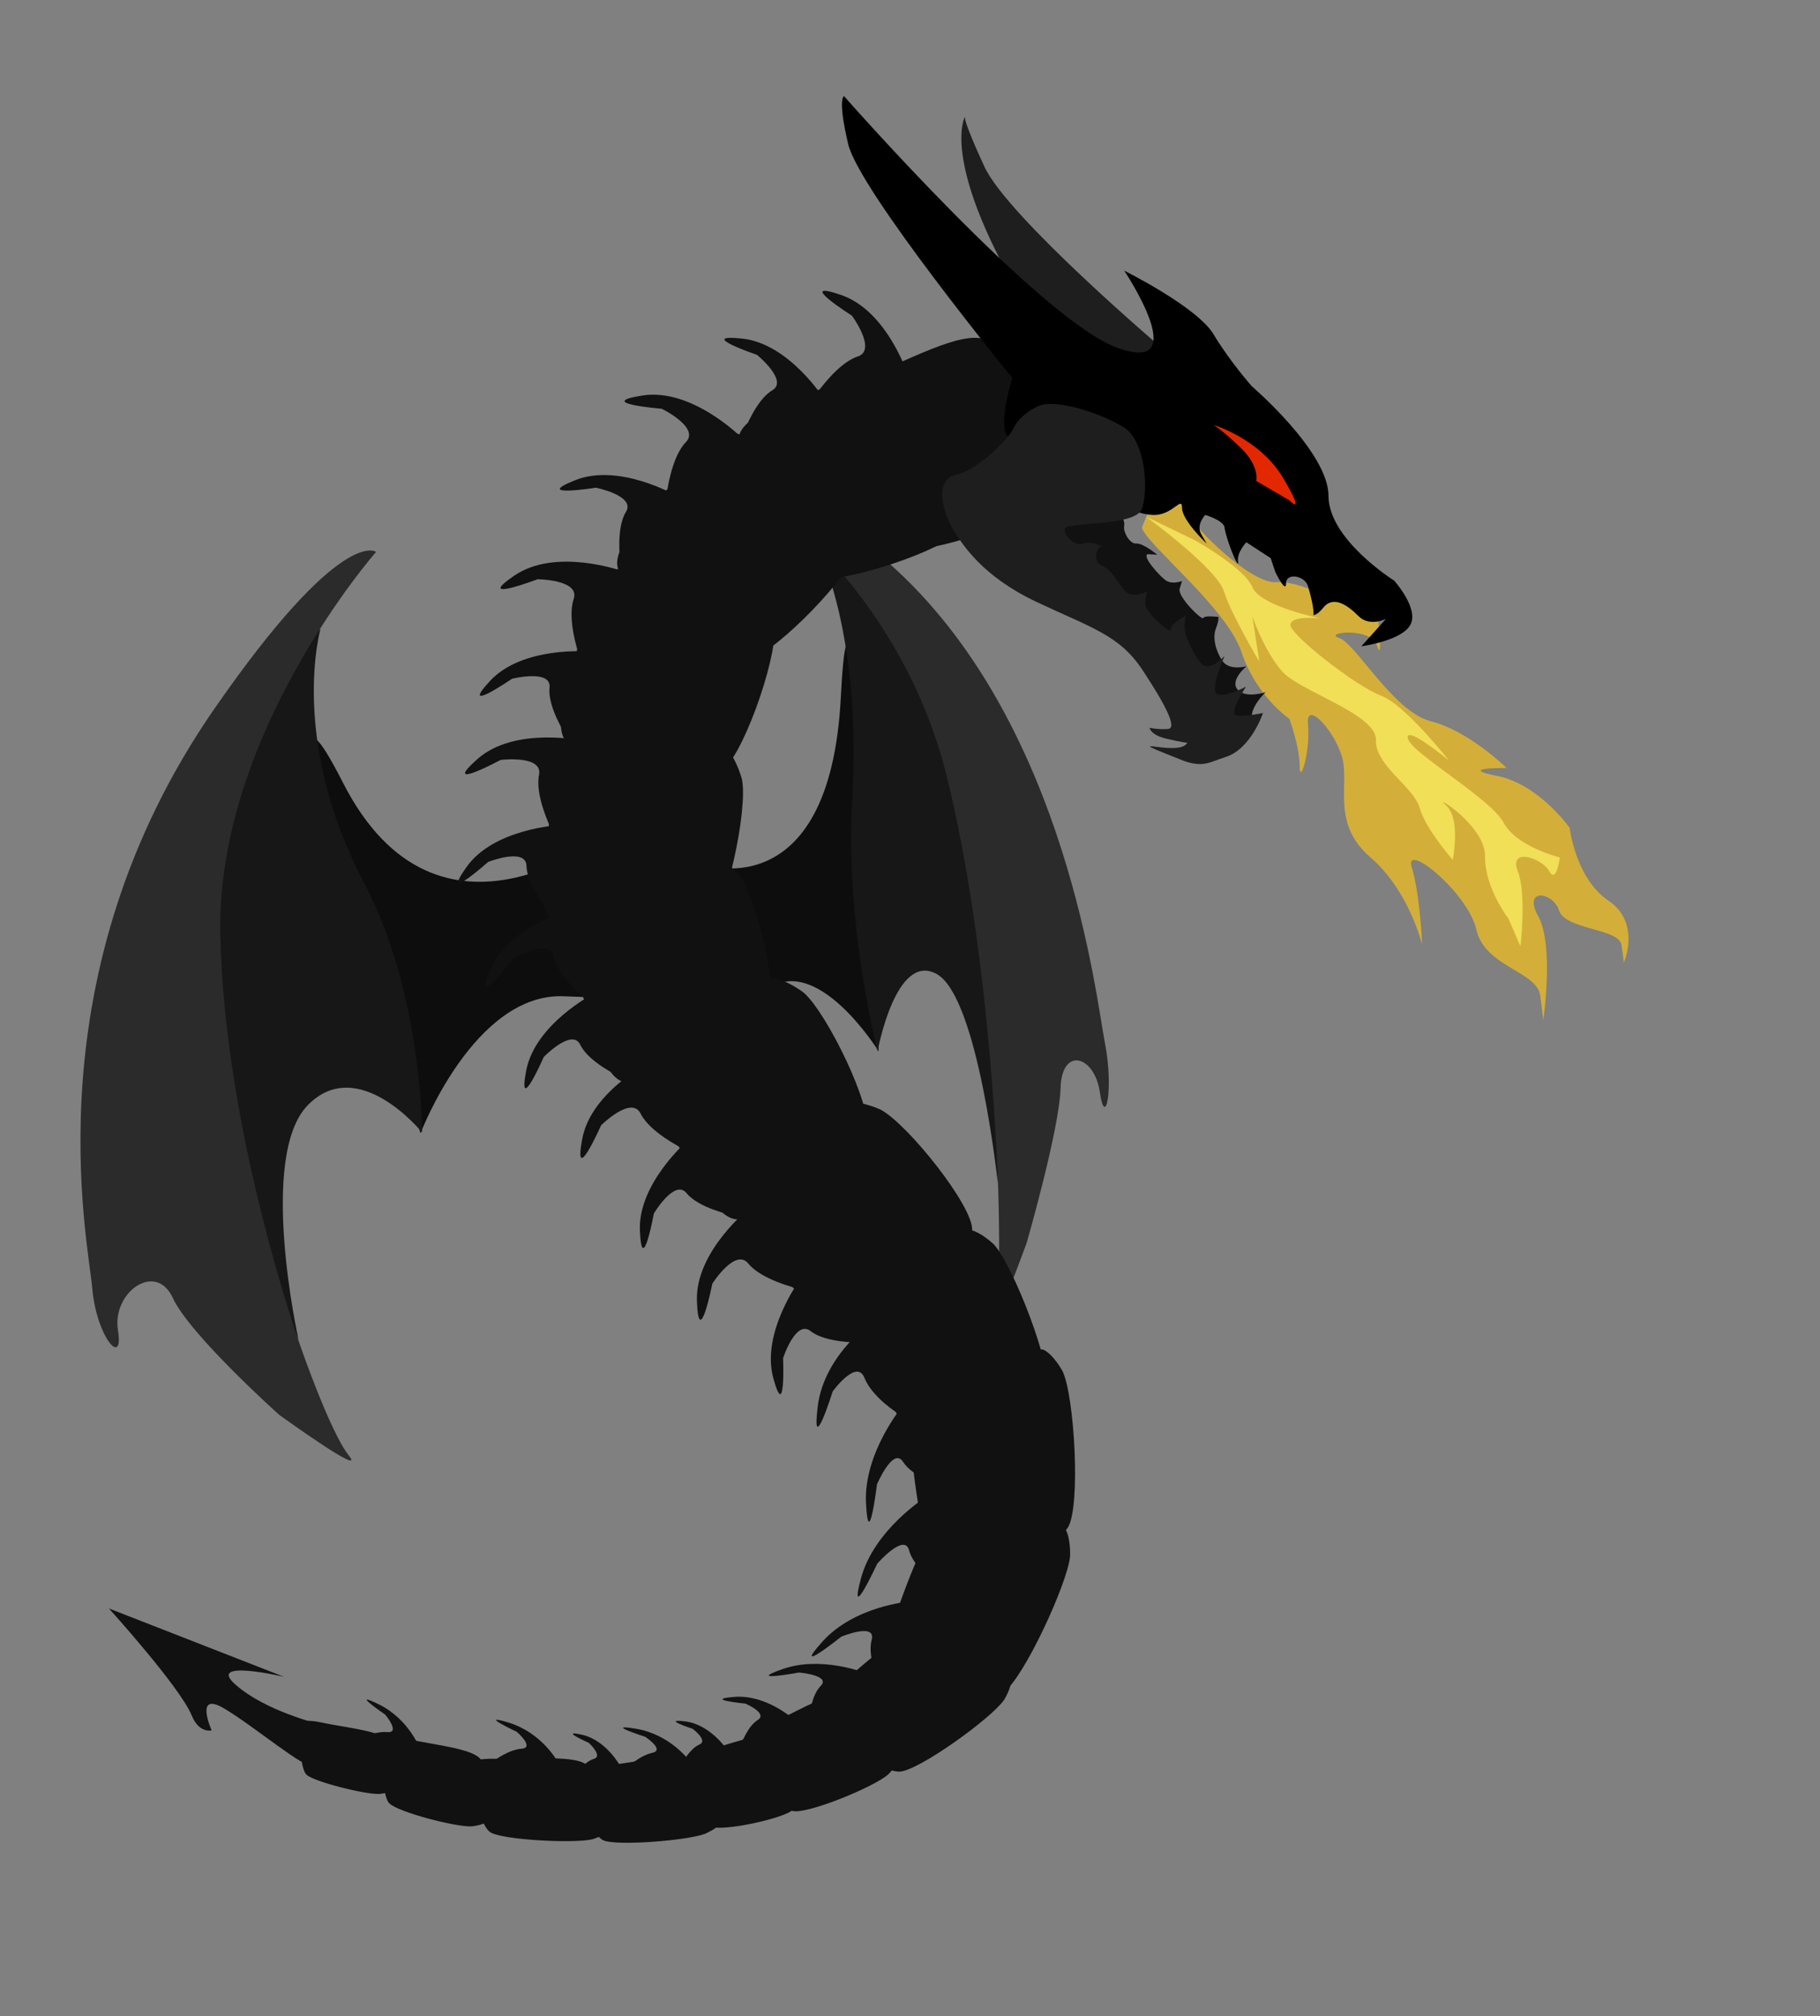 <?xml version="1.0" encoding="UTF-8" standalone="no"?>
<!-- Created with Inkscape (http://www.inkscape.org/) -->

<svg
   xmlns:dc="http://purl.org/dc/elements/1.1/"
   xmlns:cc="http://creativecommons.org/ns#"
   xmlns:rdf="http://www.w3.org/1999/02/22-rdf-syntax-ns#"
   xmlns:svg="http://www.w3.org/2000/svg"
   xmlns="http://www.w3.org/2000/svg"
   xmlns:sodipodi="http://sodipodi.sourceforge.net/DTD/sodipodi-0.dtd"
   xmlns:inkscape="http://www.inkscape.org/namespaces/inkscape"
   width="950"
   height="1052.362"
   id="svg2"
   version="1.1"
   inkscape:version="0.48.4 r9939"
   sodipodi:docname="d1f6.svg">
  <rect width="100%" height="100%" fill="#808080" stroke="none"/>
  <defs
     id="defs4" />
  <sodipodi:namedview
     id="base"
     pagecolor="#ffffff"
     bordercolor="#666666"
     borderopacity="1.0"
     inkscape:pageopacity="0.0"
     inkscape:pageshadow="2"
     inkscape:zoom="1.979899"
     inkscape:cx="655.94055"
     inkscape:cy="674.33727"
     inkscape:document-units="px"
     inkscape:current-layer="layer1"
     showgrid="false"
     inkscape:window-width="1285"
     inkscape:window-height="744"
     inkscape:window-x="81"
     inkscape:window-y="24"
     inkscape:window-maximized="1" />
  <g
     inkscape:label="Camada 1"
     inkscape:groupmode="layer"
     id="layer1">
    <g
       transform="matrix(0.596,-0.375,0.184,0.946,42.846,231.413)"
       id="g4295-4">
      <path
         sodipodi:nodetypes="ccscsc"
         inkscape:connector-curvature="0"
         id="path4289-7"
         d="m 398,484.656 c 20.203,-50.508 20.203,-86.873 20.203,-86.873 0,0 94.128,63.984 135.36,-38.386 43.942,-109.096 -24.244,185.868 -24.244,185.868 0,0 -34.345,-70.711 -80.812,-64.65 -46.467,6.061 -50.508,4.041 -50.508,4.041 z"
         style="fill:#0d0d0d;fill-opacity:1;stroke:none" />
      <path
         sodipodi:nodetypes="cscscsc"
         inkscape:connector-curvature="0"
         id="path4291-6"
         d="m 528.485,544.888 c 0,0 29.495,-43.781 58.066,-19.495 28.571,24.286 15.714,121.429 15.714,121.429 0,0 53.612,-143.692 39.286,-218.571 -18.658,-97.519 -83.428,-149.943 -83.428,-149.943 0,0 21.805,56.135 -11.097,134.563 -25.022,59.645 -18.542,132.018 -18.542,132.018 z"
         style="fill:#171717;fill-opacity:1;stroke:none" />
      <path
         sodipodi:nodetypes="cscscssssc"
         inkscape:connector-curvature="0"
         id="path4293-5"
         d="m 525.714,240.934 c 0,0 91.429,87.143 98.571,191.429 7.143,104.286 -22.857,218.571 -22.857,218.571 0,0 -11.429,45.714 -20,58.571 -8.571,12.857 34.286,-24.286 34.286,-24.286 0,0 42.857,-45.714 50,-65.714 7.143,-20 31.429,-5.714 30,14.286 -1.429,20 11.429,2.857 11.429,-22.857 0,-25.714 17.672,-166.223 -90,-295.714 -74.761,-89.911 -91.429,-74.286 -91.429,-74.286 z"
         style="fill:#2b2b2b;fill-opacity:1;stroke:none" />
    </g>
    <g
       id="g3796"
       transform="matrix(-0.96,-1.301,-1.349,0.996,1207.7,131.055)">
      <path
         inkscape:connector-curvature="0"
         id="path3774"
         d="m 186.976,393.289 c -0.742,9.554 10.327,40.721 17.081,44.191 6.754,3.47 47.473,-7.415 47.473,-7.415 0,0 7.104,-1.034 2.783,-15.416 -4.321,-14.382 -6.558,-35.172 -14.178,-39.162 -7.62,-3.99 -46.778,4.297 -49.552,7.934 -2.774,3.636 -3.607,9.869 -3.607,9.869 z"
         style="fill:#111111;fill-opacity:1;stroke:none" />
      <path
         inkscape:connector-curvature="0"
         id="path3776"
         d="M 250.224,400.814 C 236.376,375.302 236.376,375.302 236.376,375.302 c 0,0 21.305,-7.21 34.62,1.664 13.315,8.874 -7.457,1.109 -7.457,1.109 0,0 -13.848,0 -11.717,6.101 2.13,6.101 -1.598,16.638 -1.598,16.638 z"
         style="fill:#111111;fill-opacity:1;stroke:none" />
      <path
         inkscape:connector-curvature="0"
         id="path3776-3"
         d="m 254.299,426.15 c -7.144,-25.714 -7.144,-25.714 -7.144,-25.714 0,0 21.19,-1.502 31.496,9.385 10.306,10.887 -7.106,-0.724 -7.106,-0.724 0,0 -12.745,-3.166 -12.123,2.713 0.621,5.879 -5.123,14.34 -5.123,14.34 z"
         style="fill:#111111;fill-opacity:1;stroke:none" />
      <path
         inkscape:connector-curvature="0"
         id="path3774-5"
         d="m 178.178,366.608 c -0.742,9.554 10.327,40.721 17.081,44.191 6.754,3.47 47.473,-7.415 47.473,-7.415 0,0 7.104,-1.034 2.783,-15.416 -4.321,-14.382 -6.558,-35.172 -14.178,-39.162 -7.62,-3.99 -46.778,4.297 -49.552,7.934 -2.774,3.636 -3.607,9.869 -3.607,9.869 z"
         style="fill:#111111;fill-opacity:1;stroke:none" />
    </g>
    <g
       id="g3831"
       transform="matrix(-0.195,0.981,0.981,0.195,346.421,-530.311)">
      <path
         inkscape:connector-curvature="0"
         id="path3059"
         d="m 741.452,401.824 c 8.081,4.041 32.325,51.518 53.538,63.64 21.213,12.122 29.294,31.315 29.294,31.315 0,0 13.132,8.081 23.234,10.102 10.102,2.02 -9.091,4.041 -22.223,0 -13.132,-4.041 1.01,15.152 14.142,21.213 13.132,6.061 34.345,1.01 47.477,24.244 13.132,23.234 39.396,35.355 39.396,35.355 0,0 -25.254,-6.061 -38.386,-13.132 -13.132,-7.071 7.071,31.315 25.254,39.396 18.183,8.081 15.152,35.355 27.274,39.396 12.122,4.041 12.122,4.041 12.122,4.041 0,0 -39.396,-2.02 -52.528,-13.132 -13.132,-11.112 -14.142,5.051 -5.051,10.102 9.091,5.051 3.03,32.325 11.112,35.355 8.081,3.03 9.091,3.03 9.091,3.03 0,0 -22.223,5.051 -30.305,-14.142 -8.081,-19.193 -33.335,-27.274 -33.335,-27.274 0,0 -19.193,-20.203 -19.193,-42.426 0,-22.223 -5.051,4.041 -5.051,4.041 0,0 -15.152,-23.234 -16.162,-43.437 -1.01,-20.203 -32.325,-46.467 -33.335,-55.558 -1.01,-9.091 -9.091,15.152 0,20.203 9.091,5.051 -13.132,-2.02 -13.132,-2.02 0,0 -13.132,-42.426 -9.091,-55.558 4.041,-13.132 -20.203,-48.487 -24.244,-50.508 -4.041,-2.02 -16.162,-19.193 -16.162,-19.193 z"
         style="fill:#ffc714;fill-opacity:0.656;stroke:none" />
      <path
         inkscape:connector-curvature="0"
         id="path3061"
         d="m 735.391,402.834 c 0,0 19.193,41.416 30.305,47.477 11.112,6.061 32.325,25.254 32.325,25.254 l -22.223,-8.081 c 0,0 17.173,10.102 25.254,21.213 8.081,11.112 12.122,52.528 25.254,54.548 13.132,2.02 20.203,24.244 30.305,29.294 10.102,5.051 23.234,22.223 23.234,22.223 0,0 -22.223,0 -27.274,-9.091 -5.051,-9.091 6.061,22.223 22.223,25.254 16.162,3.03 29.294,18.183 29.294,18.183 l 13.132,9.091 c 0,0 -27.274,-2.02 -38.386,-9.091 -11.112,-7.071 -9.091,11.112 -3.03,16.162 6.061,5.051 -8.081,4.041 -8.081,4.041 0,0 -1.01,-23.234 -12.122,-32.325 -11.112,-9.091 -26.264,-54.548 -33.335,-57.579 -7.071,-3.03 7.071,23.234 7.071,23.234 0,0 -24.244,-28.284 -26.264,-41.416 -2.02,-13.132 -22.223,-53.538 -27.274,-53.538 -5.051,0 -6.061,15.152 -6.061,15.152 0,0 0,-32.325 -9.091,-38.386 -9.091,-6.061 -18.183,-34.345 -18.183,-34.345 z"
         style="fill:#fff866;fill-opacity:0.656;stroke:none" />
    </g>
    <g
       id="g3761"
       transform="matrix(-1,0,0,1,1085.579,-35.036)">
      <path
         inkscape:connector-curvature="0"
         id="path3755"
         d="m 478.812,216.966 c 0,0 80.812,-68.69 92.934,-94.954 12.122,-26.264 10.102,-26.264 10.102,-26.264 0,0 14.142,24.244 -34.345,103.036 -48.487,78.792 -68.69,18.183 -68.69,18.183 z"
         style="fill:#1e1e1e;fill-opacity:1;stroke:none" />
      <path
         sodipodi:nodetypes="cscscscsccsscsscccsscscsssscsc"
         inkscape:connector-curvature="0"
         id="path2985"
         d="m 645,85.219 c 0,0 -102.857,117.143 -142.857,131.429 -40,14.286 -3.377,-40.347 -3.377,-40.347 0,0 -38.051,18.918 -46.623,33.204 -8.571,14.286 -20,27.143 -20,27.143 0,0 -40,34.286 -40,57.143 0,22.857 -34.286,44.286 -34.286,44.286 0,0 -12.857,14.286 -8.571,22.857 C 353.571,369.505 375,372.362 375,372.362 l -12.857,-14.286 c 0,0 8.571,4.286 14.286,-1.429 5.714,-5.714 13.174,-11.096 18.571,-4.286 2.991,3.773 4.972,3.734 4.972,3.734 0,0 -0.607,-3.513 2.886,-15.162 1.654,-5.516 11.429,-7.143 11.429,-1.429 0,5.714 5.592,-5.888 5.592,-5.888 l 2.439,-7.265 L 435,318.076 c 0,0 5.087,5.173 4.372,10.173 -0.714,5 6.046,-10.924 7.056,-18.03 0.503,-3.536 10,-6.429 10,-6.429 0,0 5,5 2.143,10 -2.857,5 -2.857,5 -2.857,5 0,0 12.857,-12.143 12.857,-18.571 0,-6.429 4.286,2.857 13.571,3.571 9.286,0.714 32.143,-8.571 35,-22.857 2.857,-14.286 40.714,-11.429 43.571,-20 2.857,-8.571 -3.571,-28.571 -3.571,-28.571 0,0 80,-97.857 85.714,-122.143 C 648.571,85.934 645,85.219 645,85.219 z"
         style="fill:#000000;fill-opacity:1;stroke:none" />
      <path
         inkscape:connector-curvature="0"
         id="path3759"
         d="M 412.578,296.172 429.826,286.084 c 0,0 -1.893,-7.701 8.213,-17.391 10.107,-9.69 14.18,-11.918 14.18,-11.918 0,0 -24.372,7.251 -36.546,27.935 -12.174,20.684 -3.095,11.461 -3.095,11.461 z"
         style="fill:#e32700;fill-opacity:1;stroke:none" />
    </g>
    <g
       id="g3770"
       transform="matrix(-0.97,-0.059,-0.063,1.021,886.877,-53.832)">
      <path
         inkscape:connector-curvature="0"
         id="path3768"
         d="m 212.637,432.129 c 1.01,-6.061 -6.566,-13.637 -6.566,-13.637 0,0 10.607,4.041 15.152,-0.505 4.546,-4.546 -4.041,-12.122 -4.041,-12.122 0,0 9.091,3.03 13.132,-2.02 4.041,-5.051 6.061,-11.617 4.546,-16.162 -1.515,-4.546 -1.01,-6.061 -1.01,-6.061 0,0 7.576,-0.505 8.081,1.01 0.505,1.515 14.647,-10.102 13.637,-14.142 -1.01,-4.041 -1.01,-4.041 -1.01,-4.041 0,0 4.546,2.02 8.081,0.505 3.536,-1.515 15.657,-13.132 10.607,-13.132 -5.051,0 -4.546,0 -4.546,0 0,0 8.081,-5.556 11.617,-5.051 3.536,0.505 7.576,-5.556 7.071,-8.586 -0.505,-3.03 4.041,-8.586 4.041,-8.586 0,0 41.416,1.515 35.355,7.576 -6.061,6.061 -10.607,25.759 -10.607,25.759 0,0 -52.528,32.83 -56.569,37.881 -4.041,5.051 -20.708,32.83 -27.274,33.84 -6.566,1.01 -19.698,-2.525 -19.698,-2.525 z"
         style="fill:#111111;fill-opacity:1;stroke:none" />
      <path
         sodipodi:nodetypes="cssssscsccscscscsscsscsssssssssc"
         inkscape:connector-curvature="0"
         id="path3766"
         d="m 352.857,296.648 c 0,0 13.571,17.143 26.429,20.714 12.857,3.571 4.286,22.143 -0.714,28.571 -5,6.429 -16.429,22.143 -46.429,33.571 -30,11.429 -45.714,14.286 -59.286,31.429 -13.571,17.143 -20.714,28.571 -15.714,29.286 5,0.714 10,0 10,0 0,0 -0.714,3.571 -9.286,5 -8.571,1.429 -11.429,1.429 -11.429,1.429 3.499,8.261 42.201,-3.425 1.031,9.408 -10.714,2.857 -14,-0.383 -22.103,-3.337 -13.409,-4.889 -18.571,-23.571 -18.571,-23.571 0,0 12.143,3.214 15,1.786 2.857,-1.429 -5,-14.643 -5,-14.643 0,0 12.5,7.143 15.714,4.286 3.214,-2.857 -3.214,-19.286 -3.214,-19.286 0,0 7.5,8.929 12.143,4.643 4.643,-4.286 10.714,-14.643 10.357,-19.286 -0.357,-4.643 -0.357,-4.643 -0.357,-4.643 0,0 8.214,4.643 7.5,7.5 -0.714,2.857 14.643,-7.857 14.643,-12.5 0,-4.643 -0.714,-6.071 -0.714,-6.071 0,0 6.429,3.214 10.357,1.429 3.929,-1.786 8.929,-11.786 14.643,-13.214 5.714,-1.429 3.214,-9.643 1.429,-9.643 -1.786,0 5,-2.857 9.286,-1.071 4.286,1.786 10.357,-2.857 10.714,-6.786 0.357,-3.929 -37.5,-3.214 -40.714,-12.5 -3.214,-9.286 0,-34.643 12.143,-41.071 12.143,-6.429 37.857,-12.857 46.786,-8.214 8.929,4.643 11.786,10.357 12.5,12.143 0.714,1.786 2.857,4.643 2.857,4.643 z"
         style="fill:#1e1e1e;fill-opacity:1;stroke:none" />
    </g>
    <g
       id="g4295"
       transform="matrix(-0.996,0.088,0.088,0.996,698.728,1.822)">
      <path
         sodipodi:nodetypes="ccscsc"
         inkscape:connector-curvature="0"
         id="path4289"
         d="m 398,484.656 c 20.203,-50.508 20.203,-86.873 20.203,-86.873 0,0 94.128,63.984 135.36,-38.386 43.942,-109.096 -24.244,185.868 -24.244,185.868 0,0 -34.345,-70.711 -80.812,-64.65 -46.467,6.061 -50.508,4.041 -50.508,4.041 z"
         style="fill:#0d0d0d;fill-opacity:1;stroke:none" />
      <path
         sodipodi:nodetypes="cscscsc"
         inkscape:connector-curvature="0"
         id="path4291"
         d="m 528.485,544.888 c 0,0 29.495,-43.781 58.066,-19.495 28.571,24.286 15.714,121.429 15.714,121.429 0,0 53.612,-143.692 39.286,-218.571 -18.658,-97.519 -83.428,-149.943 -83.428,-149.943 0,0 21.805,56.135 -11.097,134.563 -25.022,59.645 -18.542,132.018 -18.542,132.018 z"
         style="fill:#171717;fill-opacity:1;stroke:none" />
      <path
         sodipodi:nodetypes="cscscssssc"
         inkscape:connector-curvature="0"
         id="path4293"
         d="m 525.714,240.934 c 0,0 91.429,87.143 98.571,191.429 7.143,104.286 -22.857,218.571 -22.857,218.571 0,0 -11.429,45.714 -20,58.571 -8.571,12.857 34.286,-24.286 34.286,-24.286 0,0 42.857,-45.714 50,-65.714 7.143,-20 31.429,-5.714 30,14.286 -1.429,20 11.429,2.857 11.429,-22.857 0,-25.714 17.672,-166.223 -90,-295.714 -74.761,-89.911 -91.429,-74.286 -91.429,-74.286 z"
         style="fill:#2b2b2b;fill-opacity:1;stroke:none" />
    </g>
    <g
       id="g3796-6"
       transform="matrix(-1.455,-0.704,-0.731,1.51,1005.22,-172.015)">
      <path
         inkscape:connector-curvature="0"
         id="path3774-7"
         d="m 186.976,393.289 c -0.742,9.554 10.327,40.721 17.081,44.191 6.754,3.47 47.473,-7.415 47.473,-7.415 0,0 7.104,-1.034 2.783,-15.416 -4.321,-14.382 -6.558,-35.172 -14.178,-39.162 -7.62,-3.99 -46.778,4.297 -49.552,7.934 -2.774,3.636 -3.607,9.869 -3.607,9.869 z"
         style="fill:#111111;fill-opacity:1;stroke:none" />
      <path
         inkscape:connector-curvature="0"
         id="path3776-5"
         d="M 250.224,400.814 C 236.376,375.302 236.376,375.302 236.376,375.302 c 0,0 21.305,-7.21 34.62,1.664 13.315,8.874 -7.457,1.109 -7.457,1.109 0,0 -13.848,0 -11.717,6.101 2.13,6.101 -1.598,16.638 -1.598,16.638 z"
         style="fill:#111111;fill-opacity:1;stroke:none" />
      <path
         inkscape:connector-curvature="0"
         id="path3776-3-3"
         d="m 254.299,426.15 c -7.144,-25.714 -7.144,-25.714 -7.144,-25.714 0,0 21.19,-1.502 31.496,9.385 10.306,10.887 -7.106,-0.724 -7.106,-0.724 0,0 -12.745,-3.166 -12.123,2.713 0.621,5.879 -5.123,14.34 -5.123,14.34 z"
         style="fill:#111111;fill-opacity:1;stroke:none" />
    </g>
    <g
       id="g3796-6-6"
       transform="matrix(-1.617,-0.011,-0.011,1.677,710.868,-328.799)">
      <path
         inkscape:connector-curvature="0"
         id="path3774-7-2"
         d="m 186.976,393.289 c -0.742,9.554 10.327,40.721 17.081,44.191 6.754,3.47 47.473,-7.415 47.473,-7.415 0,0 7.104,-1.034 2.783,-15.416 -4.321,-14.382 -6.558,-35.172 -14.178,-39.162 -7.62,-3.99 -46.778,4.297 -49.552,7.934 -2.774,3.636 -3.607,9.869 -3.607,9.869 z"
         style="fill:#111111;fill-opacity:1;stroke:none" />
      <path
         inkscape:connector-curvature="0"
         id="path3776-5-9"
         d="M 250.224,400.814 C 236.376,375.302 236.376,375.302 236.376,375.302 c 0,0 21.305,-7.21 34.62,1.664 13.315,8.874 -7.457,1.109 -7.457,1.109 0,0 -13.848,0 -11.717,6.101 2.13,6.101 -1.598,16.638 -1.598,16.638 z"
         style="fill:#111111;fill-opacity:1;stroke:none" />
      <path
         inkscape:connector-curvature="0"
         id="path3776-3-3-1"
         d="m 254.299,426.15 c -7.144,-25.714 -7.144,-25.714 -7.144,-25.714 0,0 21.19,-1.502 31.496,9.385 10.306,10.887 -7.106,-0.724 -7.106,-0.724 0,0 -12.745,-3.166 -12.123,2.713 0.621,5.879 -5.123,14.34 -5.123,14.34 z"
         style="fill:#111111;fill-opacity:1;stroke:none" />
    </g>
    <g
       id="g3796-6-6-2"
       transform="matrix(-1.605,0.198,0.205,1.665,606.769,-285.037)">
      <path
         inkscape:connector-curvature="0"
         id="path3774-7-2-7"
         d="m 186.976,393.289 c -0.742,9.554 10.327,40.721 17.081,44.191 6.754,3.47 47.473,-7.415 47.473,-7.415 0,0 7.104,-1.034 2.783,-15.416 -4.321,-14.382 -6.558,-35.172 -14.178,-39.162 -7.62,-3.99 -46.778,4.297 -49.552,7.934 -2.774,3.636 -3.607,9.869 -3.607,9.869 z"
         style="fill:#111111;fill-opacity:1;stroke:none" />
      <path
         inkscape:connector-curvature="0"
         id="path3776-5-9-0"
         d="M 250.224,400.814 C 236.376,375.302 236.376,375.302 236.376,375.302 c 0,0 21.305,-7.21 34.62,1.664 13.315,8.874 -7.457,1.109 -7.457,1.109 0,0 -13.848,0 -11.717,6.101 2.13,6.101 -1.598,16.638 -1.598,16.638 z"
         style="fill:#111111;fill-opacity:1;stroke:none" />
      <path
         inkscape:connector-curvature="0"
         id="path3776-3-3-1-9"
         d="m 254.299,426.15 c -7.144,-25.714 -7.144,-25.714 -7.144,-25.714 0,0 21.19,-1.502 31.496,9.385 10.306,10.887 -7.106,-0.724 -7.106,-0.724 0,0 -12.745,-3.166 -12.123,2.713 0.621,5.879 -5.123,14.34 -5.123,14.34 z"
         style="fill:#111111;fill-opacity:1;stroke:none" />
    </g>
    <g
       id="g3796-6-6-2-3"
       transform="matrix(-1.377,0.847,0.879,1.429,298.135,-262.886)">
      <path
         inkscape:connector-curvature="0"
         id="path3774-7-2-7-6"
         d="m 186.976,393.289 c -0.742,9.554 10.327,40.721 17.081,44.191 6.754,3.47 47.473,-7.415 47.473,-7.415 0,0 7.104,-1.034 2.783,-15.416 -4.321,-14.382 -6.558,-35.172 -14.178,-39.162 -7.62,-3.99 -46.778,4.297 -49.552,7.934 -2.774,3.636 -3.607,9.869 -3.607,9.869 z"
         style="fill:#111111;fill-opacity:1;stroke:none" />
      <path
         inkscape:connector-curvature="0"
         id="path3776-5-9-0-0"
         d="M 250.224,400.814 C 236.376,375.302 236.376,375.302 236.376,375.302 c 0,0 21.305,-7.21 34.62,1.664 13.315,8.874 -7.457,1.109 -7.457,1.109 0,0 -13.848,0 -11.717,6.101 2.13,6.101 -1.598,16.638 -1.598,16.638 z"
         style="fill:#111111;fill-opacity:1;stroke:none" />
      <path
         inkscape:connector-curvature="0"
         id="path3776-3-3-1-9-6"
         d="m 254.299,426.15 c -7.144,-25.714 -7.144,-25.714 -7.144,-25.714 0,0 21.19,-1.502 31.496,9.385 10.306,10.887 -7.106,-0.724 -7.106,-0.724 0,0 -12.745,-3.166 -12.123,2.713 0.621,5.879 -5.123,14.34 -5.123,14.34 z"
         style="fill:#111111;fill-opacity:1;stroke:none" />
    </g>
    <g
       id="g3796-6-6-2-3-2"
       transform="matrix(-1.146,1.141,1.184,1.189,168.118,-162.866)">
      <path
         inkscape:connector-curvature="0"
         id="path3774-7-2-7-6-6"
         d="m 186.976,393.289 c -0.742,9.554 10.327,40.721 17.081,44.191 6.754,3.47 47.473,-7.415 47.473,-7.415 0,0 7.104,-1.034 2.783,-15.416 -4.321,-14.382 -6.558,-35.172 -14.178,-39.162 -7.62,-3.99 -46.778,4.297 -49.552,7.934 -2.774,3.636 -3.607,9.869 -3.607,9.869 z"
         style="fill:#111111;fill-opacity:1;stroke:none" />
      <path
         inkscape:connector-curvature="0"
         id="path3776-5-9-0-0-1"
         d="M 250.224,400.814 C 236.376,375.302 236.376,375.302 236.376,375.302 c 0,0 21.305,-7.21 34.62,1.664 13.315,8.874 -7.457,1.109 -7.457,1.109 0,0 -13.848,0 -11.717,6.101 2.13,6.101 -1.598,16.638 -1.598,16.638 z"
         style="fill:#111111;fill-opacity:1;stroke:none" />
      <path
         inkscape:connector-curvature="0"
         id="path3776-3-3-1-9-6-8"
         d="m 254.299,426.15 c -7.144,-25.714 -7.144,-25.714 -7.144,-25.714 0,0 21.19,-1.502 31.496,9.385 10.306,10.887 -7.106,-0.724 -7.106,-0.724 0,0 -12.745,-3.166 -12.123,2.713 0.621,5.879 -5.123,14.34 -5.123,14.34 z"
         style="fill:#111111;fill-opacity:1;stroke:none" />
    </g>
    <g
       id="g3796-6-6-2-3-2-7"
       transform="matrix(-0.867,1.365,1.415,0.9,65.324,-29.996)">
      <path
         inkscape:connector-curvature="0"
         id="path3774-7-2-7-6-6-9"
         d="m 186.976,393.289 c -0.742,9.554 10.327,40.721 17.081,44.191 6.754,3.47 47.473,-7.415 47.473,-7.415 0,0 7.104,-1.034 2.783,-15.416 -4.321,-14.382 -6.558,-35.172 -14.178,-39.162 -7.62,-3.99 -46.778,4.297 -49.552,7.934 -2.774,3.636 -3.607,9.869 -3.607,9.869 z"
         style="fill:#111111;fill-opacity:1;stroke:none" />
      <path
         inkscape:connector-curvature="0"
         id="path3776-5-9-0-0-1-2"
         d="M 250.224,400.814 C 236.376,375.302 236.376,375.302 236.376,375.302 c 0,0 21.305,-7.21 34.62,1.664 13.315,8.874 -7.457,1.109 -7.457,1.109 0,0 -13.848,0 -11.717,6.101 2.13,6.101 -1.598,16.638 -1.598,16.638 z"
         style="fill:#111111;fill-opacity:1;stroke:none" />
      <path
         inkscape:connector-curvature="0"
         id="path3776-3-3-1-9-6-8-0"
         d="m 254.299,426.15 c -7.144,-25.714 -7.144,-25.714 -7.144,-25.714 0,0 21.19,-1.502 31.496,9.385 10.306,10.887 -7.106,-0.724 -7.106,-0.724 0,0 -12.745,-3.166 -12.123,2.713 0.621,5.879 -5.123,14.34 -5.123,14.34 z"
         style="fill:#111111;fill-opacity:1;stroke:none" />
    </g>
    <g
       id="g3796-6-6-2-3-2-7-9"
       transform="matrix(-0.905,1.248,0.978,1.243,303.407,-72.641)">
      <path
         inkscape:connector-curvature="0"
         id="path3774-7-2-7-6-6-9-2"
         d="m 186.976,393.289 c -0.742,9.554 10.327,40.721 17.081,44.191 6.754,3.47 47.473,-7.415 47.473,-7.415 0,0 7.104,-1.034 2.783,-15.416 -4.321,-14.382 -6.558,-35.172 -14.178,-39.162 -7.62,-3.99 -46.778,4.297 -49.552,7.934 -2.774,3.636 -3.607,9.869 -3.607,9.869 z"
         style="fill:#111111;fill-opacity:1;stroke:none" />
      <path
         inkscape:connector-curvature="0"
         id="path3776-5-9-0-0-1-2-2"
         d="M 250.224,400.814 C 236.376,375.302 236.376,375.302 236.376,375.302 c 0,0 21.305,-7.21 34.62,1.664 13.315,8.874 -7.457,1.109 -7.457,1.109 0,0 -13.848,0 -11.717,6.101 2.13,6.101 -1.598,16.638 -1.598,16.638 z"
         style="fill:#111111;fill-opacity:1;stroke:none" />
      <path
         inkscape:connector-curvature="0"
         id="path3776-3-3-1-9-6-8-0-8"
         d="m 254.299,426.15 c -7.144,-25.714 -7.144,-25.714 -7.144,-25.714 0,0 21.19,-1.502 31.496,9.385 10.306,10.887 -7.106,-0.724 -7.106,-0.724 0,0 -12.745,-3.166 -12.123,2.713 0.621,5.879 -5.123,14.34 -5.123,14.34 z"
         style="fill:#111111;fill-opacity:1;stroke:none" />
    </g>
    <g
       id="g3796-6-6-2-3-2-7-9-9"
       transform="matrix(-1.247,0.907,0.545,1.485,573.579,-37.686)">
      <path
         inkscape:connector-curvature="0"
         id="path3774-7-2-7-6-6-9-2-7"
         d="m 186.976,393.289 c -0.742,9.554 10.327,40.721 17.081,44.191 6.754,3.47 47.473,-7.415 47.473,-7.415 0,0 7.104,-1.034 2.783,-15.416 -4.321,-14.382 -6.558,-35.172 -14.178,-39.162 -7.62,-3.99 -46.778,4.297 -49.552,7.934 -2.774,3.636 -3.607,9.869 -3.607,9.869 z"
         style="fill:#111111;fill-opacity:1;stroke:none" />
      <path
         inkscape:connector-curvature="0"
         id="path3776-3-3-1-9-6-8-0-8-6"
         d="m 254.299,426.15 c -7.144,-25.714 -7.144,-25.714 -7.144,-25.714 0,0 21.19,-1.502 31.496,9.385 10.306,10.887 -7.106,-0.724 -7.106,-0.724 0,0 -12.745,-3.166 -12.123,2.713 0.621,5.879 -5.123,14.34 -5.123,14.34 z"
         style="fill:#111111;fill-opacity:1;stroke:none" />
    </g>
    <g
       id="g3796-6-6-2-3-2-7-9-9-1"
       transform="matrix(-1.364,0.211,-0.255,1.518,913.875,175.918)">
      <path
         inkscape:connector-curvature="0"
         id="path3774-7-2-7-6-6-9-2-7-2"
         d="m 186.976,393.289 c -0.742,9.554 10.327,40.721 17.081,44.191 6.754,3.47 47.473,-7.415 47.473,-7.415 0,0 7.104,-1.034 2.783,-15.416 -4.321,-14.382 -6.558,-35.172 -14.178,-39.162 -7.62,-3.99 -46.778,4.297 -49.552,7.934 -2.774,3.636 -3.607,9.869 -3.607,9.869 z"
         style="fill:#111111;fill-opacity:1;stroke:none" />
      <path
         inkscape:connector-curvature="0"
         id="path3776-3-3-1-9-6-8-0-8-6-9"
         d="m 254.299,426.15 c -7.144,-25.714 -7.144,-25.714 -7.144,-25.714 0,0 21.19,-1.502 31.496,9.385 10.306,10.887 -7.106,-0.724 -7.106,-0.724 0,0 -12.745,-3.166 -12.123,2.713 0.621,5.879 -5.123,14.34 -5.123,14.34 z"
         style="fill:#111111;fill-opacity:1;stroke:none" />
    </g>
    <g
       id="g3796-6-6-2-3-2-7-9-9-1-3"
       transform="matrix(-1.118,-0.353,-0.792,0.982,1044.609,567.067)">
      <path
         inkscape:connector-curvature="0"
         id="path3774-7-2-7-6-6-9-2-7-2-1"
         d="m 186.976,393.289 c -0.742,9.554 10.327,40.721 17.081,44.191 6.754,3.47 47.473,-7.415 47.473,-7.415 0,0 7.104,-1.034 2.783,-15.416 -4.321,-14.382 -6.558,-35.172 -14.178,-39.162 -7.62,-3.99 -46.778,4.297 -49.552,7.934 -2.774,3.636 -3.607,9.869 -3.607,9.869 z"
         style="fill:#111111;fill-opacity:1;stroke:none" />
      <path
         inkscape:connector-curvature="0"
         id="path3776-3-3-1-9-6-8-0-8-6-9-9"
         d="m 254.299,426.15 c -7.144,-25.714 -7.144,-25.714 -7.144,-25.714 0,0 21.19,-1.502 31.496,9.385 10.306,10.887 -7.106,-0.724 -7.106,-0.724 0,0 -12.745,-3.166 -12.123,2.713 0.621,5.879 -5.123,14.34 -5.123,14.34 z"
         style="fill:#111111;fill-opacity:1;stroke:none" />
    </g>
    <g
       id="g3057"
       transform="matrix(-0.991,-0.131,-0.131,0.991,888.529,43.947)">
      <g
         transform="matrix(0.791,-0.459,0.752,0.754,-137.894,719.909)"
         id="g3796-6-6-2-3-2-7-9-9-1-3-4">
        <path
           style="fill:#111111;fill-opacity:1;stroke:none"
           d="m 186.976,393.289 c -0.742,9.554 10.327,40.721 17.081,44.191 6.754,3.47 47.473,-7.415 47.473,-7.415 0,0 7.104,-1.034 2.783,-15.416 -4.321,-14.382 -6.558,-35.172 -14.178,-39.162 -7.62,-3.99 -46.778,4.297 -49.552,7.934 -2.774,3.636 -3.607,9.869 -3.607,9.869 z"
           id="path3774-7-2-7-6-6-9-2-7-2-1-7"
           inkscape:connector-curvature="0" />
        <path
           style="fill:#111111;fill-opacity:1;stroke:none"
           d="m 254.299,426.15 c -7.144,-25.714 -7.144,-25.714 -7.144,-25.714 0,0 21.19,-1.502 31.496,9.385 10.306,10.887 -7.106,-0.724 -7.106,-0.724 0,0 -12.745,-3.166 -12.123,2.713 0.621,5.879 -5.123,14.34 -5.123,14.34 z"
           id="path3776-3-3-1-9-6-8-0-8-6-9-9-8"
           inkscape:connector-curvature="0" />
      </g>
      <g
         transform="matrix(0.537,-0.52,0.699,0.502,-21.659,856.223)"
         id="g3796-6-6-2-3-2-7-9-9-1-3-4-4">
        <path
           style="fill:#111111;fill-opacity:1;stroke:none"
           d="m 186.976,393.289 c -0.742,9.554 10.327,40.721 17.081,44.191 6.754,3.47 47.473,-7.415 47.473,-7.415 0,0 7.104,-1.034 2.783,-15.416 -4.321,-14.382 -6.558,-35.172 -14.178,-39.162 -7.62,-3.99 -46.778,4.297 -49.552,7.934 -2.774,3.636 -3.607,9.869 -3.607,9.869 z"
           id="path3774-7-2-7-6-6-9-2-7-2-1-7-5"
           inkscape:connector-curvature="0" />
        <path
           style="fill:#111111;fill-opacity:1;stroke:none"
           d="m 254.299,426.15 c -7.144,-25.714 -7.144,-25.714 -7.144,-25.714 0,0 21.19,-1.502 31.496,9.385 10.306,10.887 -7.106,-0.724 -7.106,-0.724 0,0 -12.745,-3.166 -12.123,2.713 0.621,5.879 -5.123,14.34 -5.123,14.34 z"
           id="path3776-3-3-1-9-6-8-0-8-6-9-9-8-0"
           inkscape:connector-curvature="0" />
      </g>
    </g>
    <g
       id="g3796-6-6-2-3-2-7-9-9-1-3-4-4-3"
       transform="matrix(-0.503,-0.621,-1.006,0.316,857.648,948.99)">
      <path
         inkscape:connector-curvature="0"
         id="path3774-7-2-7-6-6-9-2-7-2-1-7-5-6"
         d="m 186.976,393.289 c -0.742,9.554 10.327,40.721 17.081,44.191 6.754,3.47 47.473,-7.415 47.473,-7.415 0,0 7.104,-1.034 2.783,-15.416 -4.321,-14.382 -6.558,-35.172 -14.178,-39.162 -7.62,-3.99 -46.778,4.297 -49.552,7.934 -2.774,3.636 -3.607,9.869 -3.607,9.869 z"
         style="fill:#111111;fill-opacity:1;stroke:none" />
      <path
         inkscape:connector-curvature="0"
         id="path3776-3-3-1-9-6-8-0-8-6-9-9-8-0-1"
         d="m 254.469,426.484 c -4.666,-20.845 -4.666,-20.845 -4.666,-20.845 0,0 20.421,-3.013 29.371,5.207 8.95,8.22 -6.744,-0.013 -6.744,-0.013 0,0 -11.938,-1.58 -11.84,3.27 0.098,4.85 -6.12,12.382 -6.12,12.382 z"
         style="fill:#111111;fill-opacity:1;stroke:none" />
      <path
         inkscape:connector-curvature="0"
         id="path3776-3-3-1-9-6-8-0-8-6-9-9-8-0-1-0"
         d="m 247.679,403.174 c -8.287,-27.961 -8.287,-27.961 -8.287,-27.961 0,0 21.545,-0.804 32.477,11.313 10.932,12.118 -7.273,-1.052 -7.273,-1.052 0,0 -13.117,-3.898 -12.254,2.456 0.863,6.354 -4.663,15.244 -4.663,15.244 z"
         style="fill:#111111;fill-opacity:1;stroke:none" />
    </g>
    <g
       id="g3796-6-6-2-3-2-7-9-9-1-3-4-4-3-6"
       transform="matrix(-0.417,-0.682,-1.039,0.181,795.644,1016.343)"
       inkscape:transform-center-y="11.111678">
      <path
         inkscape:connector-curvature="0"
         id="path3774-7-2-7-6-6-9-2-7-2-1-7-5-6-3"
         d="m 186.976,393.289 c -0.742,9.554 10.327,40.721 17.081,44.191 6.754,3.47 47.473,-7.415 47.473,-7.415 0,0 7.104,-1.034 2.783,-15.416 -4.321,-14.382 -6.558,-35.172 -14.178,-39.162 -7.62,-3.99 -46.778,4.297 -49.552,7.934 -2.774,3.636 -3.607,9.869 -3.607,9.869 z"
         style="fill:#111111;fill-opacity:1;stroke:none" />
      <path
         inkscape:connector-curvature="0"
         id="path3776-3-3-1-9-6-8-0-8-6-9-9-8-0-1-0-0"
         d="m 253.481,415.332 c -8.287,-27.961 -8.287,-27.961 -8.287,-27.961 0,0 21.545,-0.804 32.477,11.313 10.932,12.118 -7.273,-1.052 -7.273,-1.052 0,0 -13.117,-3.898 -12.254,2.456 0.863,6.354 -4.663,15.244 -4.663,15.244 z"
         style="fill:#111111;fill-opacity:1;stroke:none" />
    </g>
    <g
       id="g4280"
       transform="matrix(-0.995,-0.096,-0.096,0.995,824.54,88.026)"
       inkscape:transform-center-x="21.213204">
      <path
         inkscape:transform-center-y="11.111678"
         inkscape:transform-center-x="-10.101525"
         style="fill:#111111;fill-opacity:1;stroke:none"
         d="m 492.828,917.115 c 8.243,1.186 38.933,-3.718 43.905,-7.854 4.973,-4.136 6.821,-31.416 6.821,-31.416 0,0 1.087,-4.695 -12.853,-2.944 -13.94,1.751 -32.962,1.675 -38.639,6.336 -5.677,4.661 -9.383,30.734 -6.948,32.806 2.434,2.072 7.714,3.072 7.714,3.072 z"
         id="path3774-7-2-7-6-6-9-2-7-2-1-7-5-6-3-6"
         inkscape:connector-curvature="0" />
      <path
         inkscape:transform-center-y="9.0129296"
         inkscape:transform-center-x="-8.8953672"
         style="fill:#111111;fill-opacity:1;stroke:none"
         d="m 542.528,904.913 c 7.258,0.962 34.284,-3.016 38.663,-6.371 4.379,-3.355 6.006,-25.482 6.006,-25.482 0,0 0.957,-3.808 -11.318,-2.388 -12.276,1.42 -29.026,1.359 -34.025,5.14 -4.999,3.781 -8.262,24.929 -6.119,26.61 2.144,1.68 6.793,2.492 6.793,2.492 z"
         id="path3774-7-2-7-6-6-9-2-7-2-1-7-5-6-3-6-1"
         inkscape:connector-curvature="0" />
      <path
         style="fill:#111111;fill-opacity:1;stroke:none"
         d="m 555.529,877.378 c -32.398,2.681 -32.398,2.681 -32.398,2.681 0,0 7.172,-15.33 23.944,-21.684 16.772,-6.354 -3.809,5.024 -3.809,5.024 0,0 -8.966,8.834 -1.984,8.946 6.983,0.112 14.247,5.032 14.247,5.032 z"
         id="path3776-3-3-1-9-6-8-0-8-6-9-9-8-0-1-0-0-5"
         inkscape:connector-curvature="0" />
    </g>
    <path
       style="fill:#111111;fill-opacity:1;stroke:none"
       d="m 167.346,900.517 c -2.519,-1.525 -28.405,-7.27 -44.306,-21.147 -15.901,-13.877 25.211,-4.181 25.211,-4.181 L 56.851,839.509 c 0,0 37.23,41.096 43.279,55.964 3.826,9.403 10.339,7.676 10.339,7.676 0,0 -9.278,-20.804 6.521,-11.443 15.799,9.361 41.829,31.596 46.766,30.13 4.938,-1.466 12.301,-15.639 8.206,-16.903 -4.095,-1.264 -4.618,-4.415 -4.618,-4.415 z"
       id="path4285"
       inkscape:connector-curvature="0"
       sodipodi:nodetypes="csccscsssc" />
  </g>
</svg>
